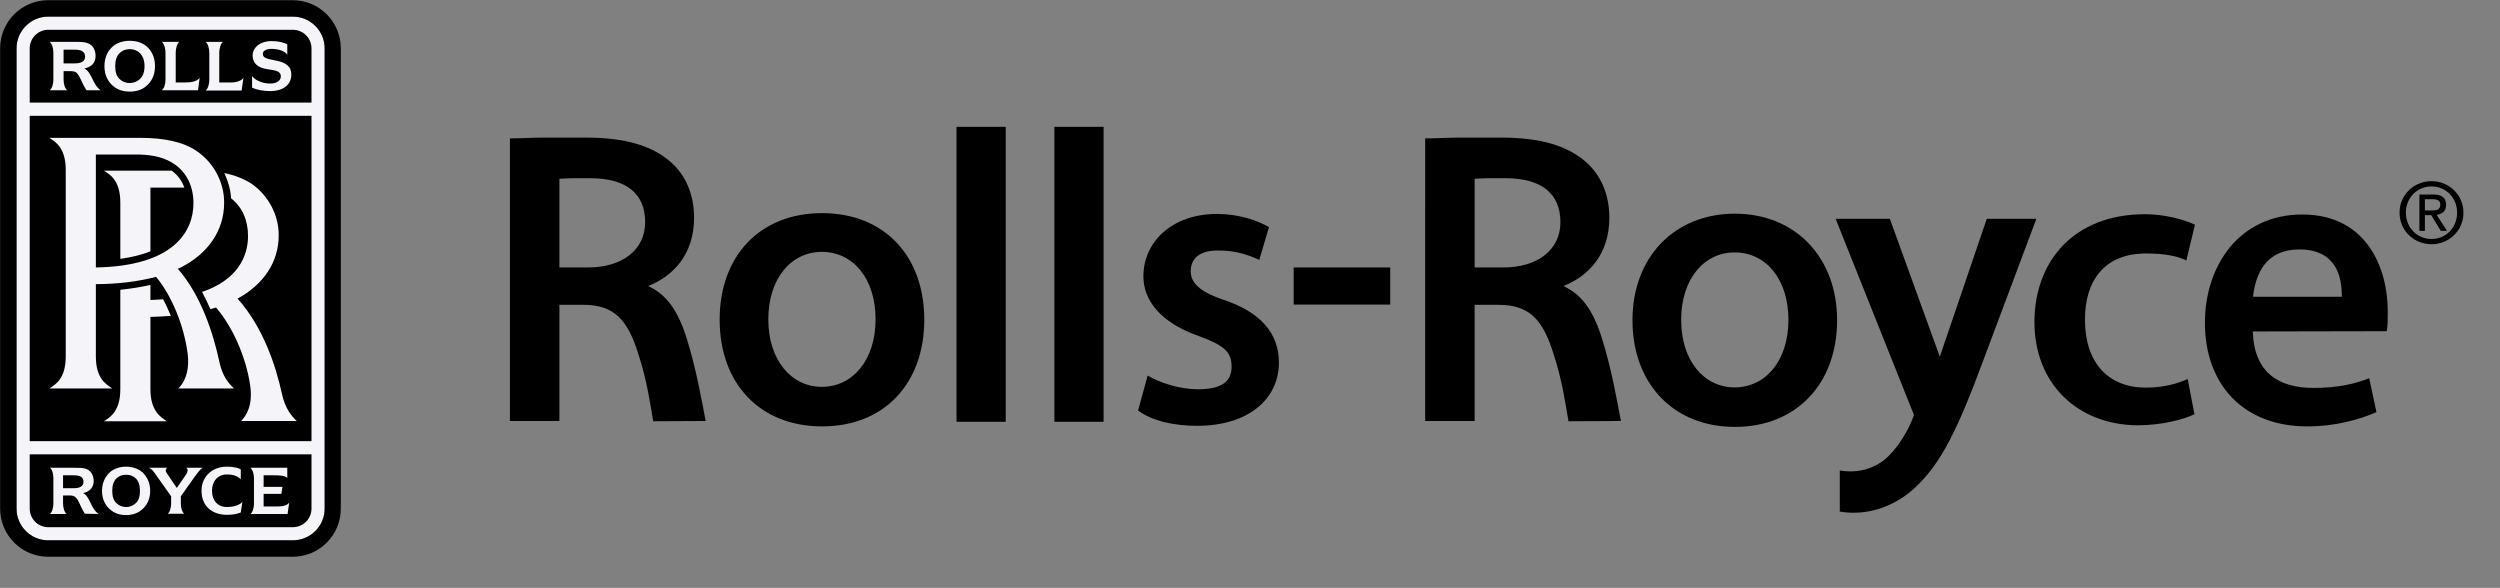 <svg xmlns="http://www.w3.org/2000/svg" id="VARG" viewBox="3.4 2.9 404 95">
<rect x="3.4" y="2.9" width="404" height="95" fill="#808080" stroke="none"/>
<g>
<g>
<polyline  points="158.367,71.062 165.925,71.062 165.925,23.396 157.973,23.396 157.973,71.062 158.367,71.062
"/>
<polyline  points="174.183,71.062 181.74,71.062 181.74,23.396 173.791,23.396 173.791,71.062 174.183,71.062 "/>
<path  d="M300.71,85.573c4.909,0.824,9.298-1.175,12.208-3.91c4.083-3.866,6.69-8.905,11.038-20.681l8.34-22.247
l0.175-0.477h-7.995l-0.086,0.215l-7.517,22.072l-7.996-22.072l-0.089-0.215h-8.73l0.172,0.477l12.471,31.239
c-1,2.784-2.607,5.126-4.172,6.693c-1.999,1.911-4.779,2.779-7.82,2.261V85.573"/>
<path  d="M283.764,37.431c-9.82,0-16.556,7.083-16.556,17.206c0,10.297,6.651,17.25,16.556,17.25
c9.904,0,16.512-6.953,16.512-17.25C300.276,44.514,293.541,37.431,283.764,37.431z M283.72,65.502
c-4.952,0-8.645-4.306-8.645-10.908c0-6.604,3.692-10.904,8.645-10.904c5.04,0,8.69,4.3,8.69,10.904
C292.41,61.196,288.717,65.502,283.72,65.502"/>
<path  d="M136.25,37.343c-10.082,0-16.554,6.954-16.554,17.208c0,10.297,6.472,17.252,16.554,17.252
c10.08,0,16.512-6.955,16.512-17.252C152.762,44.297,146.33,37.343,136.25,37.343z M136.205,65.413
c-4.954,0-8.646-4.345-8.646-10.905c0-6.606,3.692-10.907,8.646-10.907c5.042,0,8.69,4.301,8.69,10.907
C144.895,61.068,141.201,65.413,136.205,65.413"/>
<rect x="212.459" y="46.121"  width="15.601" height="5.997"/>
<path  d="M114.305,57.375c1.652,5.212,2.521,10.428,3.132,13.556l-8.474,0.043
c-0.479-2.693-0.957-6.431-2.433-10.95c-1.695-5.389-3.824-7.866-8.864-7.866h-3.868v18.772h-7.996V25.265
c1.695,0,3.692-0.131,5.823-0.131c2.085,0,4.301,0,6.43,0c6.473,0,10.732,1.346,13.688,3.912c2.475,2.126,3.822,5.343,3.822,9.037
c0,6.04-3.518,9.515-7.429,11.038C111.005,50.465,112.829,52.813,114.305,57.375z M98.881,31.696c-1.086,0-1.956,0-2.648,0
c-1.131,0-1.871,0.088-2.435,0.088v14.336h4.649c5.475,0,9.211-2.825,9.211-7.3C107.659,34.172,104.616,31.741,98.881,31.696"/>
<path  d="M262.212,57.375c1.65,5.212,2.518,10.428,3.128,13.556l-8.473,0.043c-0.478-2.693-0.957-6.431-2.434-10.95
c-1.696-5.389-3.824-7.866-8.862-7.866h-3.868v18.772h-7.996V25.265c1.695,0,3.693-0.131,5.822-0.131c2.087,0,4.303,0,6.433,0
c6.473,0,10.73,1.346,13.686,3.912c2.478,2.126,3.824,5.343,3.824,9.037c0,6.04-3.52,9.515-7.43,11.038
C258.912,50.465,260.734,52.813,262.212,57.375z M246.785,31.696c-1.084,0-1.953,0-2.649,0c-1.129,0-1.868,0.088-2.432,0.088
v14.336h4.65c5.474,0,9.209-2.825,9.209-7.3C255.563,34.172,252.522,31.741,246.785,31.696"/>
<path  d="M188.867,63.589c1.824,1.131,5.17,2.216,8.083,2.216c3.911,0,5.474-1.261,5.474-3.652
c0-2.432-1.26-3.474-5.43-4.995c-6.128-2.174-8.821-5.781-8.821-9.605c0-5.515,4.563-10.08,11.906-10.08
c3.476,0,6.517,1.041,8.386,2.128l-1.564,5.302c-1.78-0.824-3.866-1.564-6.821-1.521c-3.042,0.044-4.259,1.434-4.259,3.388
c0,2.262,2.304,3.565,5.258,4.564c5.866,1.954,8.995,5.257,8.995,10.211c-0.042,5.864-4.953,10.166-13.211,10.166
c-3.735,0-7.299-0.781-9.557-2.475L188.867,63.589"/>
<path  d="M358.02,69.846c-1.65,0.785-5.084,1.781-9.257,1.781c-9.513-0.087-16.595-6.604-16.595-16.687
c0-9.819,6.384-17.422,17.86-17.422c3.255,0,6.298,0.868,8.078,1.694l-1.391,5.778c-1.388-0.694-3.432-1.13-6.517-1.13
c-6.734,0-9.905,4.434-9.861,10.734c0,7.039,3.866,10.948,9.819,10.948c3.042,0,5.171-0.694,6.779-1.388L358.02,69.846"/>
<path  d="M367.449,56.464c0.218,6.73,4.259,9.124,9.819,9.124c3.955,0,6.649-0.654,8.996-1.564l1.171,5.477
c-2.518,1.083-6.298,2.302-11.207,2.302c-10.342,0-16.512-6.822-16.512-16.729c0-9.301,5.603-17.51,15.73-17.51
c10.603,0,13.816,8.95,13.816,15.596c0,1.436,0,2.522-0.174,3.26L367.449,56.464z M381.832,50.857
c0.044-3.259-0.916-7.648-6.867-7.648c-5.473,0-7.079,4.041-7.475,7.648H381.832"/>
<path fill="#F5F4F9" d="M6.071,10.71c0-2.824,2.304-5.13,5.128-5.13h39.497c2.868,0,5.17,2.306,5.17,5.13v74.385
c0,2.829-2.303,5.127-5.17,5.127H11.2c-2.824,0-5.128-2.299-5.128-5.127V10.71"/>
<path  d="M8.201,19.484V10.71c0-1.652,1.349-2.999,2.999-2.999h39.497c1.695,0,3.04,1.347,3.04,2.999v8.774H8.201"
/>
<rect x="8.201" y="21.615"  width="45.536" height="52.576"/>
<path  d="M6.071,10.71c0-2.824,2.304-5.13,5.128-5.13h39.497c2.868,0,5.17,2.306,5.17,5.13v74.385
c0,2.829-2.303,5.127-5.17,5.127H11.2c-2.824,0-5.128-2.299-5.128-5.127V10.71z M58.473,10.71c0-4.303-3.476-7.779-7.776-7.779
H11.2c-4.301,0-7.778,3.477-7.778,7.779v74.385c0,4.303,3.477,7.775,7.778,7.775h39.497c4.3,0,7.776-3.473,7.776-7.775V10.71"/>
<path  d="M8.201,76.318v8.777c0,1.652,1.349,3.001,2.999,3.001h39.497c1.695,0,3.04-1.349,3.04-3.001v-8.777H8.201"
/>
<path fill="#F5F4F9" d="M27.711,65.805V54.116c1.13-0.044,2.213-0.088,3.301-0.173c-0.39-0.913-0.784-1.826-1.261-2.696
c-0.654,0.088-1.346,0.088-2.041,0.13v-2.432c-1.522,0.346-3.172,0.608-4.866,0.782v16.078c0,3.563-1.651,4.52-2.652,5.17h10.168
C29.406,70.324,27.711,69.368,27.711,65.805"/>
<path fill="#F5F4F9" d="M51.349,70.931c-0.827-0.783-1.871-1.998-2.389-4.39C48,62.153,46.002,55.855,41.789,51.16
c4.127-2.259,6.648-5.821,6.648-10.208c0.042-3.131-1.566-6.434-4.434-8.388c-1.215-0.779-2.649-1.346-4.344-1.697
c0.609,1.307,0.999,2.696,1.088,4.087c1.782,1.389,2.736,3.518,2.736,6.082c0,3.261-1.653,7.083-7.431,9.039
c0.479,0.912,0.955,1.869,1.347,2.781c0.304-0.087,0.61-0.176,0.914-0.26c2.691,3.128,4.865,8.038,5.516,12.6
c0.479,3.302-0.693,4.953-1.476,5.735H51.349"/>
<path fill="#F5F4F9" d="M41.224,65.673c-0.869-0.782-1.912-1.998-2.39-4.388c-0.958-4.389-2.867-10.559-6.691-14.945
c0.173-0.088,0.304-0.13,0.479-0.219c4.344-2.213,6.996-5.909,6.996-10.427c0.042-3.173-1.566-6.43-4.434-8.386
c-2.259-1.52-5.301-2.131-9.167-2.131H11.373c1,0.653,2.65,1.61,2.65,5.172v30.155c0,3.609-1.651,4.519-2.65,5.17H21.54
c-0.957-0.651-2.65-1.561-2.65-5.17V48.816c3.563,0,6.91-0.436,9.733-1.176c2.565,3.086,4.477,7.868,5.084,12.255
c0.434,3.299-0.696,4.997-1.478,5.778H41.224z M18.89,46.121V27.872h6.91c2.52,0.045,4.387,0.565,5.867,1.609
c1.951,1.387,2.995,3.604,2.995,6.256C34.662,40.211,31.578,45.906,18.89,46.121"/>
<path fill="#F5F4F9" d="M27.711,43.513V33.216h5.475c-0.391-1.13-1.087-2.043-2.042-2.738H20.193
c1.001,0.651,2.652,1.565,2.652,5.171v9.083C24.67,44.47,26.321,44.08,27.711,43.513"/>
<path fill="#F5F4F9" d="M37.661,82.229c0,1.477,0.869,2.604,2.388,2.604c1.088,0,2.085-0.306,2.521-0.825l-0.262,1.699
c-0.39,0.168-1.085,0.39-2.214,0.39c-2.433,0-4.128-1.436-4.128-3.869c0-1.302,0.522-2.302,1.302-2.955
c0.696-0.605,1.651-0.958,2.826-0.958c1.129,0,1.825,0.218,2.214,0.433v1.612c-0.478-0.522-1.171-0.784-2.259-0.784
C38.53,79.577,37.661,80.708,37.661,82.229"/>
<path fill="#F5F4F9" d="M17.978,84.055c-0.348-0.697-0.652-1.262-1.175-1.478c1.13-0.218,1.695-0.915,1.739-1.87
c0-1-0.434-1.739-1.216-2.039c-0.479-0.178-1.129-0.178-2.084-0.178h-3.782c0.35,0.219,0.565,0.956,0.565,1.652v4.171
c0,0.609-0.215,1.393-0.565,1.649h2.694c-0.345-0.256-0.564-1.041-0.564-1.649v-1.346h1.128c0.61,0,0.956,0.259,1.217,0.69
c0.392,0.655,0.698,1.57,1.174,2.26l2.215,0.044C18.631,85.444,18.327,84.789,17.978,84.055z M16.892,80.748
c0,0.74-0.609,1.046-1.564,1.046h-1.738v-2.086h1.738C16.282,79.708,16.892,79.97,16.892,80.748"/>
<path fill="#F5F4F9" d="M22.191,84.183c-0.432-0.39-0.651-1.04-0.651-1.954c0-0.912,0.219-1.562,0.651-1.999
c0.39-0.39,0.913-0.608,1.609-0.608c0.651,0,1.174,0.218,1.566,0.608c0.434,0.438,0.651,1.087,0.651,1.999
c0,0.915-0.217,1.564-0.651,1.954c-0.393,0.394-0.916,0.65-1.566,0.65C23.104,84.833,22.581,84.576,22.191,84.183z M23.757,86.138
c1.042,0,1.912-0.303,2.564-0.871c0.779-0.649,1.347-1.646,1.347-3.038c0-1.39-0.568-2.389-1.347-3.089
c-0.652-0.519-1.522-0.823-2.564-0.823c-1.001,0-1.869,0.305-2.521,0.823c-0.782,0.7-1.347,1.699-1.347,3.089
c0,1.392,0.565,2.389,1.347,3.038C21.888,85.834,22.755,86.138,23.757,86.138"/>
<path fill="#F5F4F9" d="M33.489,78.49c0.176,0.131,0.262,0.259,0.218,0.438c0,0.172-0.089,0.432-0.262,0.693L31.97,81.75
l-1.48-2.173c-0.173-0.262-0.346-0.521-0.303-0.739c0.042-0.128,0.088-0.26,0.261-0.348h-2.998
c0.523,0.219,0.779,0.609,1.172,1.174l2.432,3.435v1.215c0,0.609-0.215,1.393-0.564,1.605h2.696
c-0.348-0.212-0.564-0.996-0.564-1.605v-1.215l2.215-3.129c0.347-0.434,0.827-1.221,1.345-1.48H33.489"/>
<path fill="#F5F4F9" d="M47.917,84.746h-1.915v-2.04h2.869l0.173-1.13h-3.042v-1.868h1.694c0.956,0,1.74,0.044,2.129,0.435V78.49
h-5.953c0.348,0.259,0.568,1.046,0.568,1.652v4.171c0,0.652-0.22,1.393-0.568,1.649h5.998l0.26-1.825
C49.695,84.705,48.871,84.746,47.917,84.746"/>
<path fill="#F5F4F9" d="M44.136,15.185c0.171,0.26,0.564,0.565,0.823,0.695c0.74,0.391,1.391,0.52,2.086,0.52
c1.086,0,1.74-0.476,1.74-1.173c0-0.825-0.827-0.955-2.086-1.131c-1.607-0.215-2.478-0.954-2.478-2.256
c0.044-1.305,1.261-2.303,3.044-2.303c1.214,0,2.04,0.259,2.561,0.52v1.694c-0.172-0.305-0.563-0.522-0.955-0.695
c-0.522-0.174-1.042-0.26-1.606-0.26c-0.873,0-1.392,0.348-1.392,0.78c0,0.74,0.694,0.827,2.213,1.13
c1.522,0.308,2.435,0.958,2.393,2.305c-0.044,1.563-1.263,2.607-3.434,2.607c-0.957,0-2.173-0.175-2.909-0.565V15.185"/>
<path fill="#F5F4F9" d="M18.28,15.53c-0.39-0.738-0.693-1.302-1.257-1.563c1.216-0.261,1.823-0.954,1.823-1.998
c0-1.001-0.434-1.782-1.258-2.086c-0.523-0.217-1.174-0.217-2.173-0.217h-4c0.395,0.26,0.61,1.043,0.61,1.738v4.386
c0,0.654-0.215,1.48-0.61,1.697h2.87c-0.39-0.217-0.61-1.043-0.61-1.697v-1.39h1.219c0.61,0,0.955,0.217,1.217,0.697
c0.435,0.692,0.737,1.65,1.258,2.39h2.305C18.977,17.01,18.631,16.27,18.28,15.53z M17.151,12.055
c0,0.784-0.651,1.087-1.648,1.087h-1.829v-2.217h1.829C16.5,10.925,17.151,11.229,17.151,12.055"/>
<path fill="#F5F4F9" d="M22.714,15.662c-0.479-0.436-0.694-1.129-0.694-2.084c0-0.913,0.215-1.608,0.694-2.088
c0.39-0.39,0.955-0.651,1.65-0.651c0.696,0,1.26,0.261,1.653,0.651c0.476,0.479,0.738,1.175,0.738,2.088
c0,0.955-0.262,1.648-0.738,2.084c-0.393,0.39-0.957,0.651-1.653,0.651C23.669,16.313,23.104,16.052,22.714,15.662z
 M24.364,17.704c1.088,0,2-0.305,2.694-0.912c0.826-0.697,1.391-1.738,1.391-3.214c0-1.435-0.565-2.521-1.391-3.214
c-0.694-0.567-1.606-0.872-2.694-0.872c-1.085,0-1.999,0.305-2.694,0.872c-0.824,0.693-1.392,1.779-1.392,3.214
c0,1.477,0.568,2.518,1.392,3.214C22.366,17.399,23.321,17.704,24.364,17.704"/>
<path fill="#F5F4F9" d="M35.664,15.49c-0.437,0.562-1.348,0.738-2.35,0.738h-1.519v-4.823c0-0.651,0.217-1.478,0.565-1.738h-2.825
c0.39,0.26,0.609,1.086,0.609,1.738v4.386c0,0.697-0.219,1.435-0.609,1.697h5.867L35.664,15.49"/>
<path fill="#F5F4F9" d="M42.746,15.49c-0.438,0.562-1.348,0.78-2.349,0.738h-1.564v-4.823c0-0.651,0.217-1.478,0.609-1.738h-2.825
c0.39,0.26,0.607,1.086,0.607,1.738v4.386c0,0.697-0.217,1.48-0.607,1.738h5.825L42.746,15.49"/>
</g>
<path  d="M392.191,37.259c0-2.414,1.819-4.233,4.151-4.233c2.306,0,4.125,1.82,4.125,4.233
c0,2.453-1.819,4.26-4.125,4.26C394.011,41.519,392.191,39.712,392.191,37.259z M396.343,42.369c2.776,0,5.149-2.158,5.149-5.11
c0-2.926-2.373-5.083-5.149-5.083c-2.804,0-5.176,2.157-5.176,5.083C391.167,40.21,393.539,42.369,396.343,42.369z M395.264,37.663
h1.024l1.551,2.548h0.997l-1.672-2.588c0.864-0.107,1.524-0.566,1.524-1.618c0-1.16-0.687-1.672-2.076-1.672h-2.237v5.877h0.889
V37.663z M395.264,36.908v-1.82h1.214c0.62,0,1.28,0.134,1.28,0.863c0,0.903-0.674,0.957-1.429,0.957H395.264z"/>
</g>
</svg>
